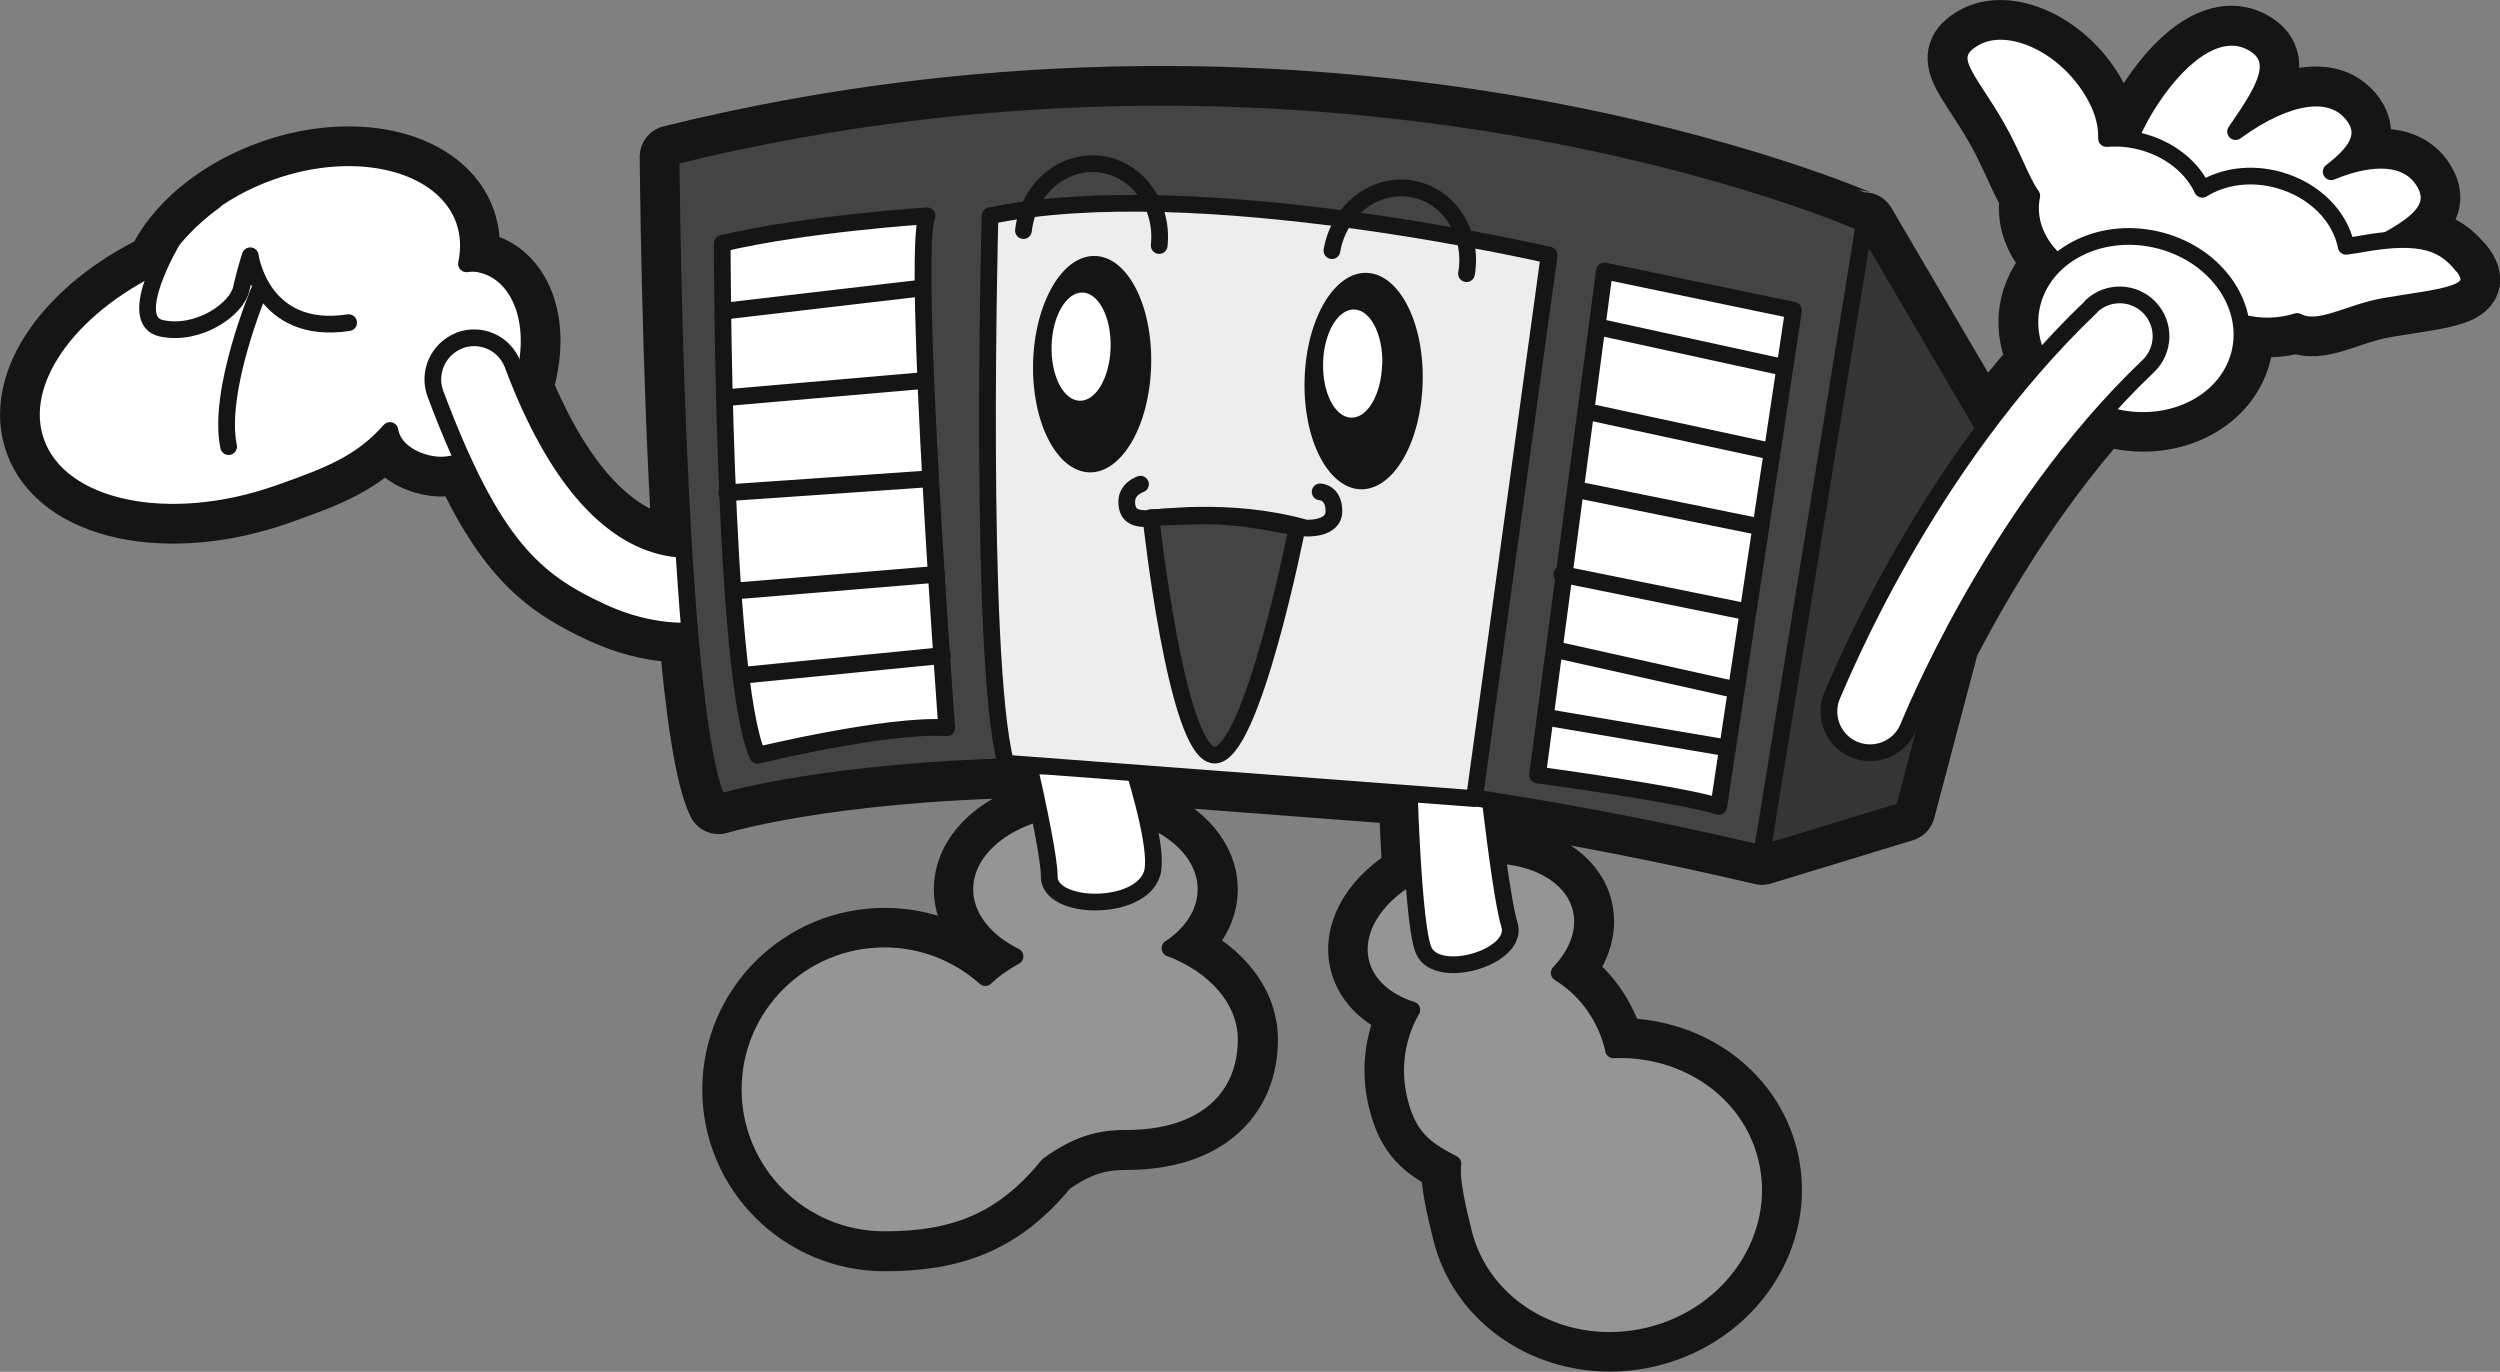 <?xml version="1.0" encoding="UTF-8"?>
<svg id="_レイヤー_2" data-name="レイヤー 2" xmlns="http://www.w3.org/2000/svg" viewBox="0 0 127.07 69.73">
  <rect x="0" y="0" width="127.07" height="69.73" fill="#808080" stroke="none"/>
  <defs>
    <style>
      .cls-1 {
        stroke-width: 3.19px;
      }

      .cls-1, .cls-2, .cls-3, .cls-4, .cls-5, .cls-6, .cls-7 {
        stroke: #151515;
        stroke-linecap: round;
        stroke-linejoin: round;
      }

      .cls-1, .cls-5 {
        fill: none;
      }

      .cls-2, .cls-3, .cls-4, .cls-5, .cls-6, .cls-7 {
        stroke-width: .85px;
      }

      .cls-2, .cls-8 {
        fill: #fff;
      }

      .cls-3 {
        fill: #444;
      }

      .cls-4 {
        fill: #ededed;
      }

      .cls-6 {
        fill: #959595;
      }

      .cls-8, .cls-9 {
        stroke-width: 0px;
      }

      .cls-7 {
        fill: #353535;
      }

      .cls-9 {
        fill: #151515;
      }
    </style>
  </defs>
  <g id="_文字" data-name="文字">
    <g>
      <path class="cls-1" d="M125.14,13.49c-.77-.97-1.73-1.47-3.81-1.28,1.55-.86,2.58-1.68,1.93-2.87-.79-1.46-2.66-1.5-4.78-.62,1.2-.93,1.88-1.8,1.17-2.8-1.14-1.6-3.53-1.03-5.92.68-.04.03-.07.05-.11.08,1.33-1.93,2.38-3.51,1.01-4.42-1.64-1.08-3.66.3-5.29,2.75-.46.69-.83,1.39-1.1,2.07-.4-.06-.8-.07-1.18-.04.02-.69-.16-1.44-.63-2.26-1.46-2.55-4.37-3.83-6.07-2.86-1.7.97-.34,1.98,1.12,4.54.82,1.43,1.25,2.76,1.78,3.49-.01.06-.02.12-.03.18-.18,1.2.36,2.37,1.33,3.21-.64.58-1.1,1.32-1.29,2.17-.22.97-.06,1.95.39,2.82-1,1.13-1.94,2.29-2.8,3.45l-6.1-10.41S68.14-.44,34.11,7.97c0,0,.08,10.67.65,19.96-2.11-.08-5.41-1.43-8.24-8.24.06-.21.12-.43.17-.66.71-3.1-.53-5.21-2.2-5.59-.27-.06-.53-.07-.78-.03.16-.75.13-1.49-.11-2.2-1.03-2.92-5.41-4.04-9.79-2.5-2.79.98-4.91,2.8-5.81,4.76C3.46,15.65.76,19.42,1.83,22.46c1.2,3.42,6.72,4.59,12.32,2.62,2.65-.93,4.22-1.56,5.67-3.2.21,1.26,1.77,1.79,2.67,1.76.35-.01.7-.09,1.05-.22,2.27,4.95,4.24,6.38,7,7.67,1.78.83,3.35,1.02,4.53,1,.35,4.05.82,7.38,1.46,8.71,0,0,5.35-1.65,15.8-1.85.18.8.36,1.62.51,2.37-2.22.63-3.78,2.13-3.78,3.89,0,1.41,1.01,2.65,2.55,3.41-.57.31-1.08.67-1.51,1.08-1.36-1.22-3.16-1.96-5.13-1.96-4.24,0-7.68,3.42-7.68,7.64s3.44,7.64,7.68,7.64c3.53,0,6-.92,8.32-3.78,1.5-1.09,2.64-1.37,3.96-1.37,4.06,0,6.11-2.11,6.11-5.03,0-2.01-1.57-3.76-3.87-4.64,1.13-.76,1.83-1.82,1.83-3,0-1.54-1.2-2.88-2.99-3.62-.16-.72-.38-1.51-.61-2.3l13.94,1.06c.05,1.32.12,2.79.21,4.11-1.95,1.07-3.08,2.82-2.69,4.45.28,1.15,1.26,2,2.59,2.42-.76,1.31-1.04,2.95-.64,4.59.45,1.84,1.23,2.46,2.73,3.23-.13.86.32,2.58.53,3.46.96,3.95,5.18,6.31,9.44,5.28,4.25-1.03,6.93-5.07,5.97-9.02-.83-3.43-4.13-5.66-7.78-5.51,0-.03,0-.05-.01-.08-.41-1.68-1.43-3.02-2.75-3.83.93-.97,1.38-2.14,1.11-3.26-.39-1.59-2.11-2.61-4.25-2.72-.12-.89-.24-1.86-.36-2.79,4.26.66,8.86,1.55,13.8,2.71l7.21-2.2,2.23-8.44c1.66-3.2,4.31-7.69,7.89-11.72.22.08.45.14.68.19,2.93.65,5.75-.85,6.3-3.35.11-.49.12-.98.05-1.47,1,.26,1.99.22,2.84-.05,1.1.58,2.61-.45,4.44-.77,2.9-.5,5.17-.56,3.95-2.09Z"/>
      <path class="cls-2" d="M24.49,13.44c-.27-.06-.53-.07-.78-.03.16-.75.13-1.49-.11-2.2-1.03-2.92-5.41-4.04-9.79-2.5-2.79.98-4.91,2.8-5.81,4.76C3.46,15.65.76,19.42,1.83,22.46c1.2,3.42,6.72,4.59,12.32,2.62,2.65-.93,4.22-1.56,5.67-3.2.21,1.26,1.77,1.79,2.67,1.76,1.71-.07,3.5-1.5,4.2-4.6.71-3.1-.53-5.21-2.2-5.59Z"/>
      <path class="cls-5" d="M13.17,14.78s-2.14,5.08-1.55,7.92"/>
      <path class="cls-2" d="M17.72,16.4c-4.45.68-5-3.4-5-3.4,0,0-.23.67-.46,1.69-.23,1.02-2.15,2.39-4.04,2-1.89-.39.54-4.46.54-4.46,0,0,.8-1.06,2.14-2.01"/>
      <path class="cls-2" d="M123.27,9.35c-.79-1.46-2.66-1.5-4.78-.62,1.2-.93,1.88-1.8,1.17-2.8-1.14-1.6-3.53-1.03-5.92.68-.04.03-.07.05-.11.08,1.33-1.93,2.38-3.51,1.01-4.42-1.64-1.08-3.66.3-5.29,2.75-1.62,2.45-2.23,5.05-.6,6.13.73.49,1.3.37,1.85-.13.02.39.14.76.39,1.1.84,1.17,1.84.67,3.26-.35-.62.88-.81,1.79-.36,2.64.93,1.73,2.55.42,5.14-.98,2.59-1.4,5.17-2.35,4.24-4.08Z"/>
      <path class="cls-2" d="M125.14,13.49c-.9-1.13-2.05-1.62-4.95-1.12-.33.06-.64.11-.94.15-.29-1.5-1.59-2.86-3.42-3.37-1.43-.4-2.85-.18-3.89.47-.59-1.27-1.96-2.28-3.67-2.54-.41-.06-.81-.07-1.2-.04.02-.69-.16-1.44-.63-2.26-1.46-2.55-4.37-3.83-6.07-2.86-1.7.97-.34,1.98,1.12,4.54.82,1.43,1.25,2.76,1.78,3.49-.01.06-.02.12-.03.18-.3,2.05,1.46,4.01,3.94,4.37,1.3.19,2.55-.09,3.47-.71.52,1.17,1.67,2.16,3.17,2.58,1.03.29,2.06.25,2.94-.03,1.1.58,2.61-.45,4.44-.77,2.9-.5,5.17-.56,3.95-2.09Z"/>
      <path class="cls-2" d="M113.86,17.87c-.56,2.5-3.38,4-6.3,3.35-2.92-.65-4.84-3.21-4.29-5.7.56-2.5,3.38-4,6.3-3.35,2.92.65,4.84,3.2,4.29,5.7Z"/>
      <path class="cls-2" d="M23.36,17.31c-1.08.41-1.63,1.62-1.23,2.7,2.92,7.79,5.1,9.53,8.4,11.07,3.63,1.7,6.38.73,6.7.7,1.15-.1,2-1.11,1.91-2.26-.09-1.15-1.11-2.01-2.26-1.92h.02c-.36.02-6.33,2.96-10.84-9.07-.41-1.09-1.61-1.63-2.7-1.23Z"/>
      <path class="cls-6" d="M59.47,48.2c1.13-.76,1.83-1.82,1.83-3,0-2.33-2.74-4.21-6.13-4.21s-6.13,1.88-6.13,4.21c0,1.41,1.01,2.65,2.55,3.41-.57.31-1.08.67-1.51,1.08-1.36-1.22-3.16-1.96-5.13-1.96-4.24,0-7.68,3.42-7.68,7.64s3.44,7.64,7.68,7.64c3.53,0,6-.92,8.32-3.78,1.5-1.09,2.64-1.37,3.96-1.37,4.06,0,6.11-2.11,6.11-5.03,0-2.01-1.57-3.76-3.87-4.64Z"/>
      <path class="cls-6" d="M82.01,53.36s0-.05-.01-.08c-.41-1.68-1.43-3.02-2.75-3.83.93-.97,1.38-2.14,1.11-3.26-.52-2.13-3.44-3.25-6.53-2.49-3.09.75-5.18,3.08-4.66,5.21.28,1.15,1.26,2,2.59,2.42-.76,1.31-1.04,2.95-.64,4.59.45,1.84,1.23,2.46,2.73,3.23-.13.86.32,2.58.53,3.46.96,3.95,5.18,6.31,9.44,5.28,4.25-1.03,6.93-5.07,5.97-9.02-.83-3.43-4.13-5.66-7.78-5.51Z"/>
      <path class="cls-2" d="M51.08,33.76s2.27,9.07,2.25,10.79c-.02,1.72,4.64,1.8,5.23-.16.59-1.96-2.9-11.12-2.9-11.12l-4.58.49Z"/>
      <path class="cls-2" d="M71.52,36.3s.16,10.4.84,12c.68,1.59,4.89.35,4.36-1.31-.54-1.67-1.51-11.07-1.51-11.07l-3.69.39Z"/>
      <path class="cls-3" d="M34.11,7.97s.2,28.22,2.4,32.82c0,0,18.21-5.61,53.04,2.6l7.21-2.2,4.8-18.21-6.8-11.61S68.14-.44,34.11,7.97Z"/>
      <path class="cls-5" d="M94.76,11.37s-4,25.62-5.2,32.02"/>
      <polygon class="cls-7" points="89.55 43.39 96.76 41.19 101.56 22.98 94.76 11.37 89.55 43.39"/>
      <path class="cls-2" d="M36.71,12.37s0,22.02,1.8,26.02c0,0,6.6-1.6,9.61-1.4,0,0-1.8-24.22-1-26.02,0,0-6.2.4-10.41,1.4Z"/>
      <path class="cls-2" d="M81.55,13.77l-3.4,25.62s7.41,1,9.21,1.6l3.8-25.22-9.61-2Z"/>
      <path class="cls-4" d="M50.32,10.97s-.6,22.42.8,27.82l23.82,1.8,3.8-27.62s-18.01-4.2-28.42-2Z"/>
      <path class="cls-5" d="M57.97,24.61s-.7.22-.7.89.38.86.96.86c.43,0,4.24-.62,8.13.48,0,0,1.44.1,1.44-.86s-.7-.98-.7-.98"/>
      <path class="cls-3" d="M61.12,26.22c-.83.01-2.62.09-2.62.09,0,0,1.29,11.94,3.21,12.07,1.92.13,4.22-11.57,4.22-11.57,0,0-2.36-.48-3.48-.54-.43-.02-.9-.06-1.33-.05Z"/>
      <path class="cls-9" d="M58.51,18.59c-.08,3.04-1.49,5.46-3.14,5.42-1.66-.05-2.94-2.55-2.86-5.58.08-3.04,1.49-5.47,3.15-5.42,1.66.04,2.94,2.54,2.85,5.58Z"/>
      <path class="cls-5" d="M52.02,11.72c.23-2.08,1.95-3.59,3.86-3.38,1.9.21,3.26,2.06,3.04,4.14"/>
      <path class="cls-5" d="M67.7,12.74c.35-2.06,2.17-3.47,4.06-3.14,1.89.32,3.13,2.25,2.78,4.31"/>
      <line class="cls-5" x1="36.94" y1="15.8" x2="46.76" y2="14.65"/>
      <line class="cls-5" x1="36.94" y1="20.21" x2="46.76" y2="19.36"/>
      <line class="cls-5" x1="36.94" y1="25.05" x2="47.19" y2="24.34"/>
      <line class="cls-5" x1="37.36" y1="30.04" x2="47.62" y2="29.19"/>
      <line class="cls-5" x1="37.79" y1="34.32" x2="47.91" y2="33.32"/>
      <line class="cls-5" x1="81.39" y1="16.65" x2="90.51" y2="18.64"/>
      <line class="cls-5" x1="80.68" y1="20.92" x2="89.94" y2="22.92"/>
      <line class="cls-5" x1="80.25" y1="24.91" x2="89.37" y2="26.76"/>
      <line class="cls-5" x1="79.39" y1="29.19" x2="88.51" y2="31.04"/>
      <line class="cls-5" x1="79.11" y1="33.03" x2="88.08" y2="35.03"/>
      <line class="cls-5" x1="78.54" y1="36.45" x2="87.8" y2="38.02"/>
      <path class="cls-8" d="M56.45,17.66c-.04,1.52-.74,2.73-1.57,2.71-.83-.02-1.47-1.27-1.43-2.79.04-1.52.75-2.73,1.57-2.71.83.02,1.47,1.27,1.43,2.79Z"/>
      <path class="cls-9" d="M72.31,19.45c-.08,3.04-1.49,5.46-3.15,5.42-1.66-.05-2.94-2.54-2.85-5.58.08-3.04,1.49-5.47,3.15-5.42,1.66.04,2.94,2.54,2.85,5.58Z"/>
      <path class="cls-8" d="M70.25,18.52c-.04,1.52-.74,2.73-1.57,2.71-.83-.02-1.47-1.27-1.43-2.79.04-1.52.75-2.73,1.58-2.71.83.02,1.47,1.27,1.43,2.79Z"/>
      <path class="cls-2" d="M106.3,15.58c-8.48,8.08-12.86,19.1-13.15,19.71-.48,1.05-.02,2.3,1.03,2.78,1.05.48,2.3.02,2.78-1.03.07-.14,4.33-10.91,12.23-18.43.84-.8.87-2.13.07-2.97-.8-.84-2.13-.87-2.97-.07Z"/>
    </g>
  </g>
</svg>